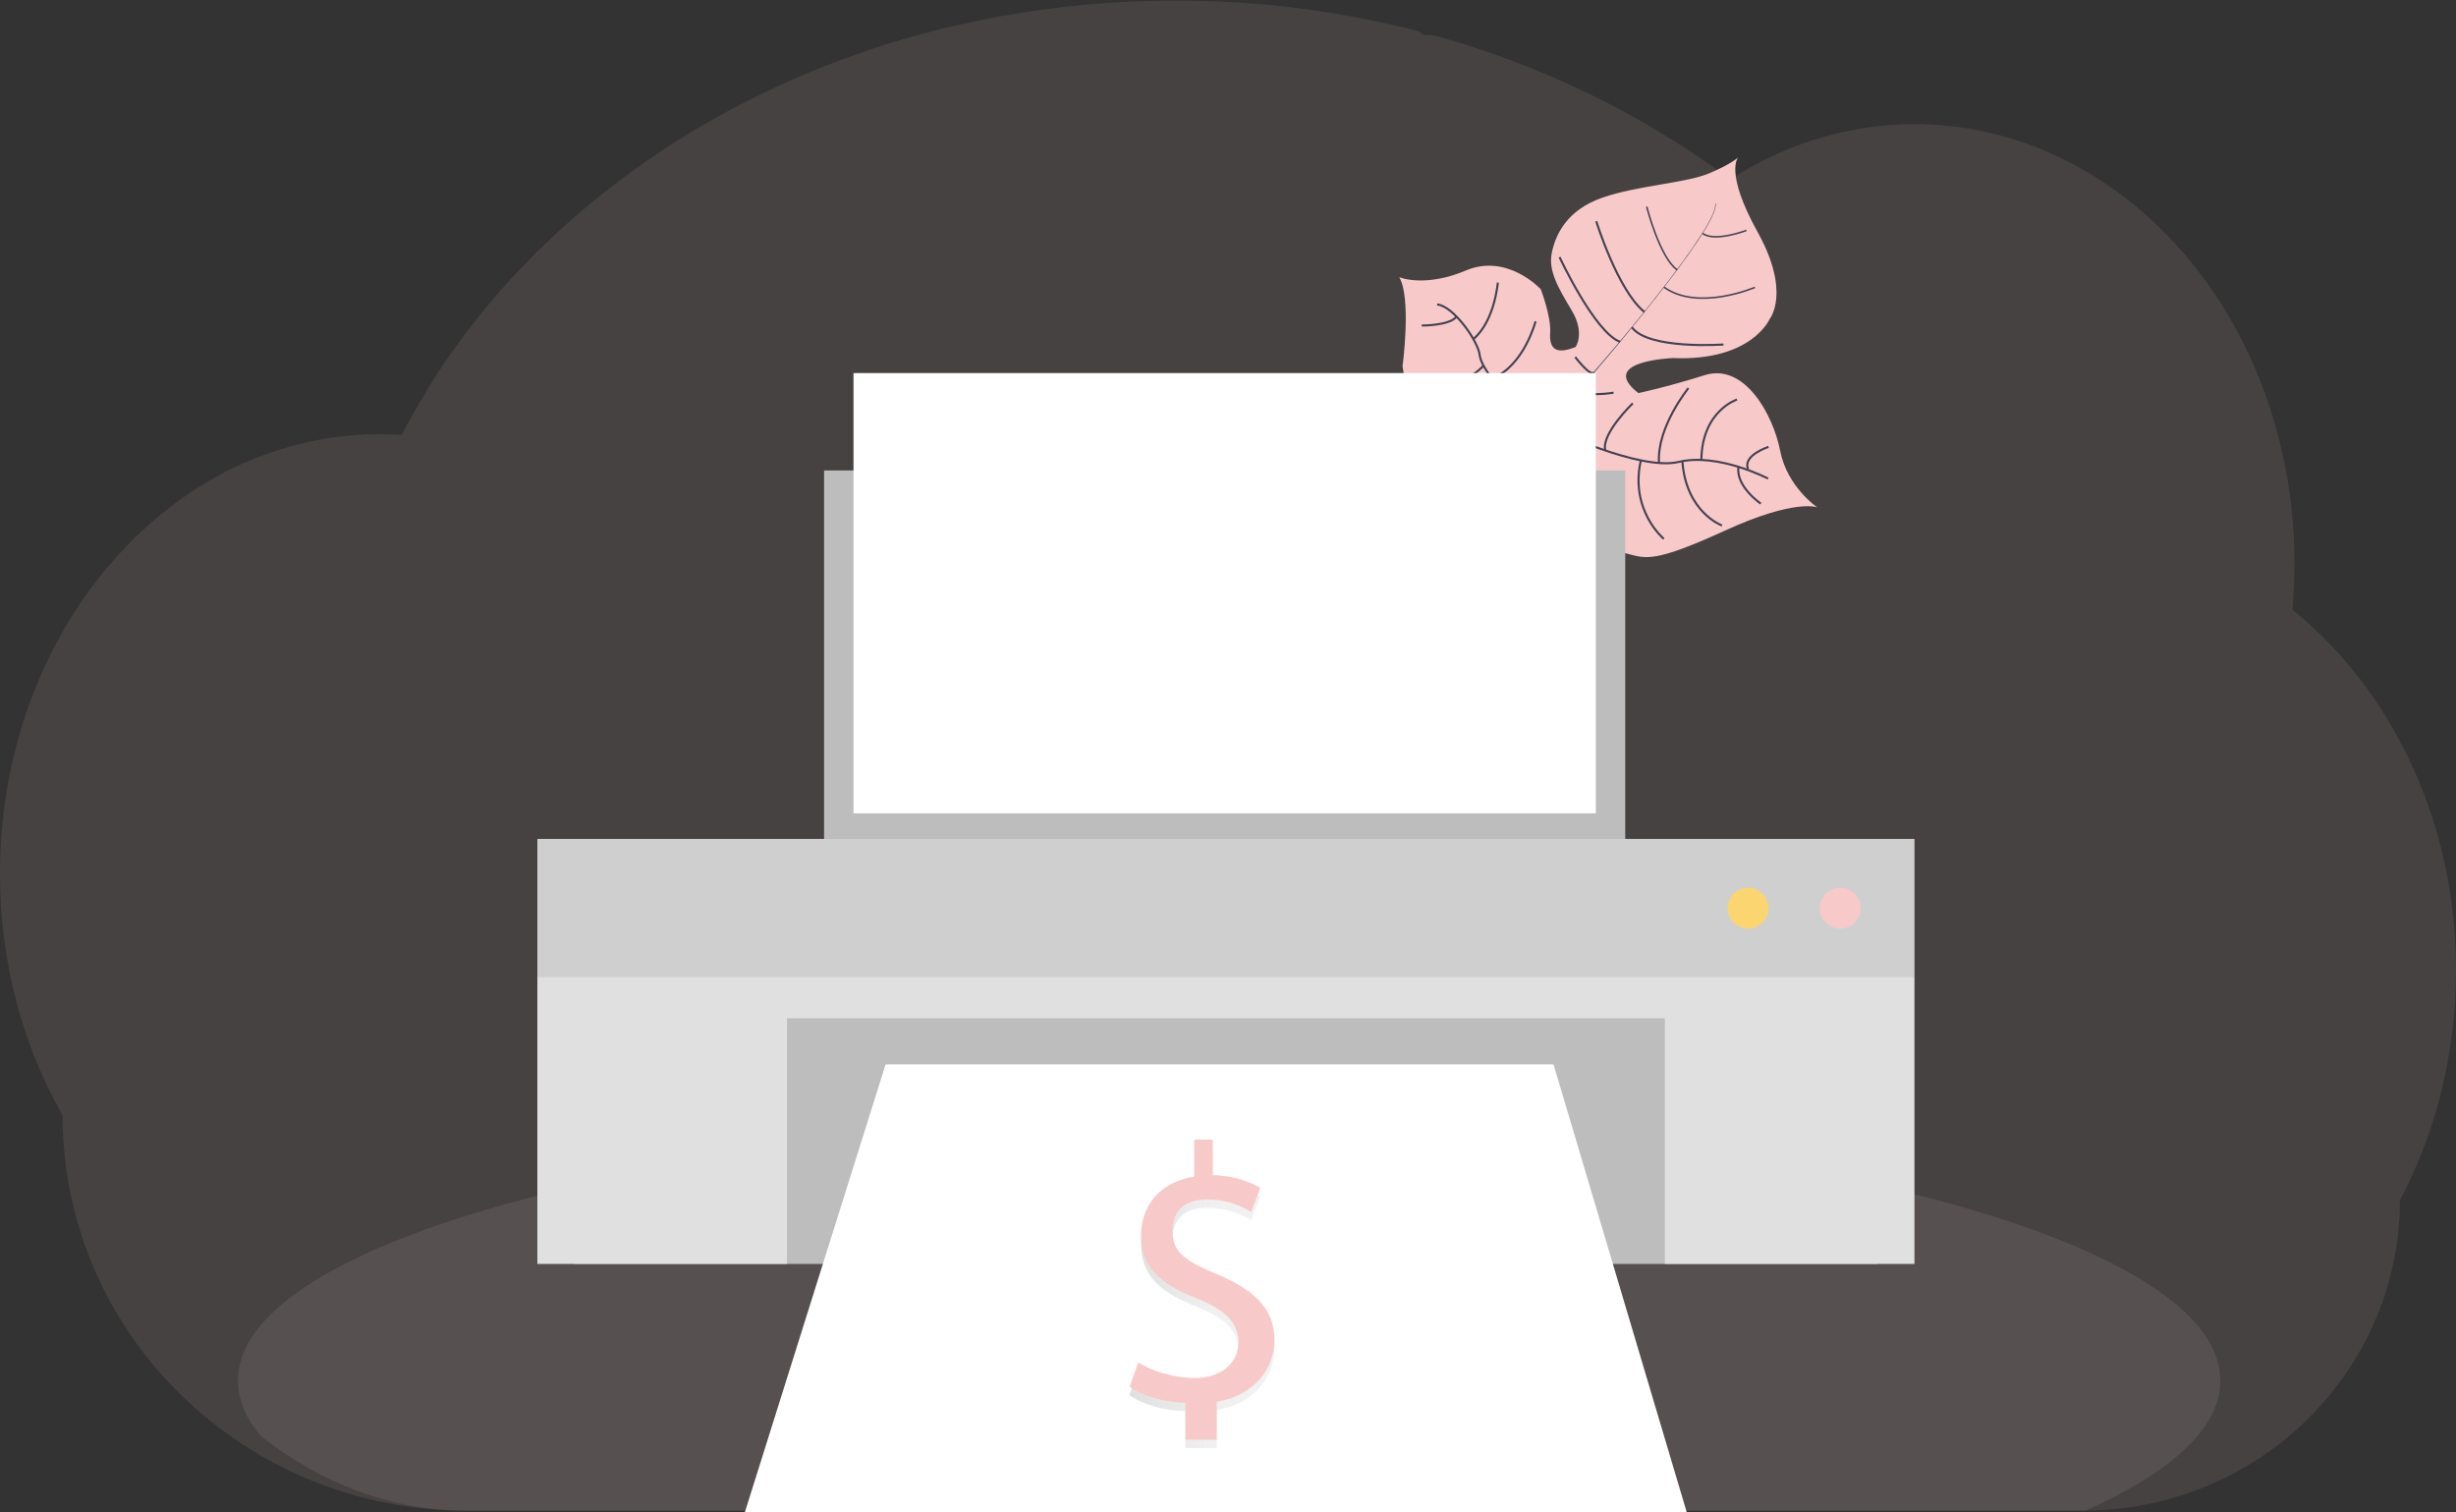 <?xml version="1.0" encoding="utf-8"?>
<!-- Generator: Adobe Illustrator 21.0.0, SVG Export Plug-In . SVG Version: 6.00 Build 0)  -->
<svg version="1.1" id="a281da36-03ff-4df9-8bcc-0ac71230b2d7"
	 xmlns="http://www.w3.org/2000/svg" xmlns:xlink="http://www.w3.org/1999/xlink" x="0px" y="0px" viewBox="0 0 1177.8 725.2"
	 style="enable-background:new 0 0 1177.8 725.2;" xml:space="preserve">
<rect x="0" y="0" width="1177.8" height="725.2" fill="#333333" stroke="none"/>
<style type="text/css">
	.st0{opacity:0.1;fill:#F7CAC9;enable-background:new    ;}
	.st1{fill:#F7CAC9;}
	.st2{fill:#444053;}
	.st3{fill:none;stroke:#444053;stroke-miterlimit:10;}
	.st4{fill:none;stroke:#444053;stroke-width:0.75;stroke-miterlimit:10;}
	.st5{fill:#BDBDBD;}
	.st6{fill:#FFFFFF;}
	.st7{fill:#E0E0E0;}
	.st8{opacity:0.1;fill:#33323D;enable-background:new    ;}
	.st9{fill:#FBD56F;}
	.st10{fill:url(#SVGID_1_);}
</style>
<title>printing invoices</title>
<path class="st0" d="M1177.8,465.3c0,19.6-2.4,39.2-7.1,58.2c-1.6,6.4-3.4,12.7-5.5,18.9c-2.6,7.6-5.6,15-8.9,22.3
	c-1.7,3.7-3.5,7.3-5.4,10.8c0,20.1-4.1,40-12.2,58.5c-14.6,33.1-40.5,59.8-73.2,75.4c-20.4,9.7-42.8,14.9-65.4,15H223.6
	c-34.6,0.1-68.5-9-98.4-26.3c-4.4-2.6-8.7-5.3-12.9-8.2c-9.1-6.3-17.7-13.3-25.6-21.1C76,658.4,66.5,646.7,58.6,634
	c-18.7-29.7-28.6-64.1-28.6-99.2C11,501.5,0,461.7,0,418.9c0-54,17.6-103.3,46.4-140.5c6-7.8,12.6-15.1,19.7-21.9
	c7-6.7,14.5-12.9,22.5-18.5c6.4-4.4,13.1-8.5,20-12c2.9-1.5,5.8-2.9,8.7-4.1c2.6-1.1,5.2-2.2,7.9-3.2c3.2-1.2,6.4-2.3,9.7-3.3
	c3.3-1,6.5-1.9,9.6-2.7c4.7-1.1,9.4-2.1,14.2-2.8c4-0.6,8-1,12-1.3c3.2-0.2,6.4-0.4,9.6-0.4h1.8c3.6,0,7.1,0.1,10.6,0.4
	c0.4-0.7,0.8-1.5,1.1-2.2c1.4-2.7,2.9-5.3,4.3-7.9v-0.1c0.3-0.5,0.5-0.9,0.8-1.3c1.2-2.1,2.4-4.2,3.7-6.3c0.6-1,1.1-1.9,1.7-2.9
	c0.1-0.2,0.3-0.5,0.4-0.7c0.6-1,1.2-2,1.8-3c3.1-4.9,6.3-9.8,9.6-14.5c0.3-0.4,0.6-0.8,0.9-1.2c0.5-0.7,1-1.5,1.6-2.2
	c1.4-1.9,2.8-3.9,4.2-5.8c1-1.4,2-2.7,3.1-4c2.6-3.4,5.3-6.7,8-10s5.6-6.6,8.5-9.9c0.4-0.4,0.8-0.9,1.2-1.3l4.3-4.6l0,0
	c0.2-0.2,0.4-0.4,0.6-0.6l0,0c0.5-0.6,1-1.1,1.5-1.6c2.3-2.4,4.6-4.8,7-7.2c12.1-12,24.9-23.1,38.4-33.4c0.5-0.4,1.1-0.8,1.6-1.2
	c2.5-1.9,5.1-3.8,7.7-5.7c14.2-10.2,29-19.4,44.4-27.7c1.1-0.6,2.1-1.2,3.2-1.7c13.8-7.3,28-13.8,42.5-19.6c7.9-3.1,16-6,24.1-8.8
	c5.4-1.8,10.9-3.5,16.4-5c8.5-2.4,17.1-4.7,25.9-6.6c25.7-5.8,51.9-9.3,78.2-10.7c8-0.4,16.1-0.6,24.3-0.6
	c39.5-0.1,78.8,4.9,117,14.8c0.8,1.2,2.2,1.9,3.6,1.9h3.4c1.5,0.4,2.9,0.8,4.4,1.2c8.2,2.4,16.2,4.9,24.1,7.7l2,0.7
	c19.5,7,38.6,15.3,56.9,25c16.5,8.7,32.5,18.6,47.7,29.4c2.3,1.7,4.6,3.4,6.9,5.1c2.8-1.8,5.6-3.5,8.4-5.1
	c11-6.3,22.7-11.3,34.9-14.9c25.4-7.5,52.3-8.6,78.2-3.1c33.3,7.1,63.4,24.6,87.7,49.4c9.9,10.2,18.7,21.3,26.3,33.3
	c0.6,0.9,1.1,1.7,1.6,2.6c6.5,10.6,12.1,21.8,16.7,33.4c0.2,0.4,0.3,0.8,0.5,1.3c4.3,10.8,7.7,22,10.3,33.4c0.1,0.6,0.3,1.1,0.4,1.7
	c2.4,11,4.1,22.1,4.9,33.4c0,0.4,0,0.8,0.1,1.2c0.4,5.8,0.6,11.7,0.6,17.6c0,5.3-0.2,10.6-0.5,15.8c0,0.6-0.1,1.2-0.1,1.8
	c-0.1,1.5-0.2,3-0.3,4.5c7.6,6.2,14.8,12.9,21.4,20.2c2.9,3.2,5.7,6.5,8.5,9.9c8.3,10.4,15.6,21.6,21.8,33.4
	C1168.1,387.6,1177.8,425.1,1177.8,465.3z"/>
<path class="st0" d="M1064.8,662.1c0,22.7-23.6,44-64.7,62.3H223.6c-35.9,0-69.6-13-98.4-35.7c-7.3-8.6-11.1-17.5-11.1-26.7
	c0-24.2,26.6-46.7,72.7-65.8l0,0l1.3-0.5c13-5.3,27.5-10.4,43.4-15.1c0.4-0.1,0.8-0.2,1.2-0.4l0,0c12.6-3.7,26-7.2,40.2-10.5
	c0.5-0.1,0.9-0.2,1.3-0.3c5.5-1.3,11.1-2.5,16.8-3.7l0,0l2.2-0.5c41.5-8.6,88.8-15.5,140-20.1h0.1c7.2-0.7,14.4-1.3,21.8-1.8
	c8.1-0.7,16.4-1.2,24.7-1.7c6.4-0.4,12.8-0.8,19.3-1.1c0,0,0.1,0,0.1,0c29.2-1.5,59.3-2.2,90.2-2.2c76.3,0,148.3,4.7,212.2,13
	c0.1,0,0.1,0,0.2,0c9.8,1.3,19.5,2.6,28.9,4.1c2.7,0.4,5.4,0.8,8,1.3c10.6,1.7,20.9,3.5,31,5.4l0,0
	C988,584.7,1064.8,621.1,1064.8,662.1z"/>
<path class="st1" d="M871.5,243.3c0,0-10.6-4.3-44.2,11.1s-37.9,13.5-46.6,11.2s-13.6-2.9-22.9-15.8c0,0-6.6-35.7-13-41.3
	s-33.5,3.2-33.5,3.2s-32.5,7.5-38.7-36c0,0,4.4-32.7-1.6-42.8c0,0,12.1,5.2,32-3.2s35.9,9,35.9,9s5,13,4.5,20.8s2.7,10.7,12.2,6.9
	c0,0,4.7-6.6-1.9-17.6s-11.3-19.1-9.5-27.7s7.2-20.4,24.2-26.3s40.2-7,51.3-11.7s13.9-7.7,13.9-7.7s-6.8,6.9,9.3,35.9
	s5.8,41.6,5.8,41.6s-8.6,20.4-46.4,18.8c0,0-36.5,1.3-16.6,16.8c0,0,12.7-2.6,31.8-8.6s32.8,18.9,36.2,36.3S871.5,243.3,871.5,243.3
	z"/>
<path class="st2" d="M822.5,97.6l0.2-0.1c1.5,5.5-14.8,27.8-28.8,45.5l-0.2-0.1C813.4,118,823.6,101.9,822.5,97.6z"/>
<path class="st2" d="M794,142.6l0.1,0.2c-11.1,14.1-25.1,31-36.3,43.5c-1.1,1.2-2.1,2.4-3.2,3.7l-0.3-0.3c1-1.3,2.1-2.5,3.2-3.7
	C768.7,173.6,782.9,156.7,794,142.6z"/>
<path class="st2" d="M754.6,189.5l0.2,0.4c-20.4,25.5-21.7,65-21.8,65.3l-4.3-5C728.8,249.8,734.1,215.1,754.6,189.5z"/>
<path class="st3" d="M847.9,229.5c0,0-24-12.5-42.8-8s-61-15.9-61-15.9s-17.9-7.3-21.5-15.6c0,0-12.3-13-13-19.7
	S697,146.7,689.2,146"/>
<path class="st3" d="M844.4,241.5c0,0-12.1-8.2-10.7-17.7"/>
<path class="st3" d="M825.8,252c0,0-17.3-6.3-19-30.9"/>
<path class="st3" d="M797.9,258.4c0,0-16.5-13.7-11-37.7"/>
<path class="st3" d="M764.3,251.7c0,0-11-23.1-1.2-38.1"/>
<path class="st3" d="M848.1,214.3c0,0-12.5,4-9.8,10.6"/>
<path class="st3" d="M833,191.6c0,0-16.8,5.3-17.1,29"/>
<path class="st3" d="M809.7,186.1c0,0-15.3,18.8-14.1,35.9"/>
<path class="st3" d="M783,193.4c0,0-15.1,14.5-13.2,22.5"/>
<path class="st3" d="M773.8,188.3c0,0-14.2,2.5-16.2-2.1"/>
<path class="st3" d="M755.4,171.2c0,0,7.2,9.5,9,7.4"/>
<path class="st3" d="M826.5,165.2c0,0-35.8,2.6-43.9-8.2"/>
<path class="st3" d="M747.9,123.3c0,0,16.8,36.1,29,40.6"/>
<path class="st3" d="M765.5,106.1c0,0,10.3,33.2,23.1,43.5"/>
<path class="st4" d="M841.6,137.8c0,0-27.2,11.7-43.6-0.1"/>
<path class="st4" d="M789.7,99.1c0,0,6.2,24.4,14.6,30.3"/>
<path class="st4" d="M837.5,110.5c0,0-15.3,5.8-21,1.4"/>
<path class="st3" d="M742.3,179.2c0,0,0,21.3-5.8,22.8"/>
<path class="st3" d="M695,206.7c0,0,23,2,33.6-9.9"/>
<path class="st3" d="M736.4,154.1c0,0-5.6,21.5-20.9,27.4"/>
<path class="st3" d="M681.2,184c0,0,16.3,5.6,30.3-8.7"/>
<path class="st3" d="M718.3,135.5c0,0-1.5,18.3-11.5,26.9"/>
<path class="st3" d="M681.8,156.1c0,0,13.5,0.1,16.7-4.3"/>
<rect x="395.2" y="225.6" class="st5" width="384.2" height="193.9"/>
<rect x="275.5" y="478.4" class="st5" width="624.8" height="127.7"/>
<polygon class="st6" points="424.7,510.4 745,510.4 808.9,725.2 357.2,725.2 "/>
<polygon class="st7" points="257.7,402.3 257.7,468.6 257.7,482.6 257.7,606.1 377.4,606.1 377.4,488.3 798.4,488.3 798.4,606.1 
	918.1,606.1 918.1,482.6 918.1,468.6 918.1,402.3 "/>
<rect x="257.7" y="402.3" class="st8" width="660.4" height="66.3"/>
<circle class="st1" cx="882.5" cy="435.5" r="9.8"/>
<circle class="st9" cx="838.3" cy="435.5" r="9.8"/>
<rect x="409.3" y="178.9" class="st6" width="356" height="211.1"/>
<linearGradient id="SVGID_1_" gradientUnits="userSpaceOnUse" x1="552.69" y1="16.17" x2="622.29" y2="16.17" gradientTransform="matrix(1 0 0 -1 -11.09 638.58)">
	<stop  offset="0" style="stop-color:#808080;stop-opacity:0.25"/>
	<stop  offset="0.54" style="stop-color:#808080;stop-opacity:0.12"/>
	<stop  offset="1" style="stop-color:#808080;stop-opacity:0.1"/>
</linearGradient>
<path class="st10" d="M582,614.3c-15.3-6.3-19.7-10.9-19.7-20c0-7,3.1-15.1,16.6-15.1c7.5-0.1,14.8,2,21.1,6l4.4-11.6
	c-5.1-3-12.3-5.8-22.8-6.1v-17h-8.9v17.7c-16.1,2.6-25.5,13.7-25.5,28.2c0,15.3,9,23.3,26.9,30.3c13,5.3,19.8,11.3,19.8,20.9
	c0,10-8.4,17.2-20.9,17.2c-9.8,0-20.9-3.3-27.2-7.5l-4.2,11.7c6.1,4.4,16.7,7.5,26.8,7.7v17.7h15.1v-18.2c18-3,27.7-16,27.7-29.8
	C611.2,630.8,600.1,621.6,582,614.3z"/>
<path class="st1" d="M568.5,690.4v-17.7c-10.2-0.2-20.7-3.3-26.8-7.7l4.2-11.7c6.3,4.2,17.4,7.5,27.2,7.5c12.5,0,20.8-7.2,20.8-17.2
	c0-9.6-6.8-15.6-19.8-20.9c-17.9-7-26.9-15.1-26.9-30.3c0-14.5,9.3-25.6,25.5-28.2v-17.7h8.9v17c10.5,0.3,17.7,3.2,22.8,6.1
	l-4.4,11.6c-6.3-4-13.6-6.1-21.1-6c-13.5,0-16.6,8.1-16.6,15.1c0,9.1,4.5,13.7,19.7,20c18.1,7.4,29.2,16.5,29.2,32.1
	c0,13.8-9.6,26.8-27.7,29.8v18.2H568.5z"/>
</svg>

